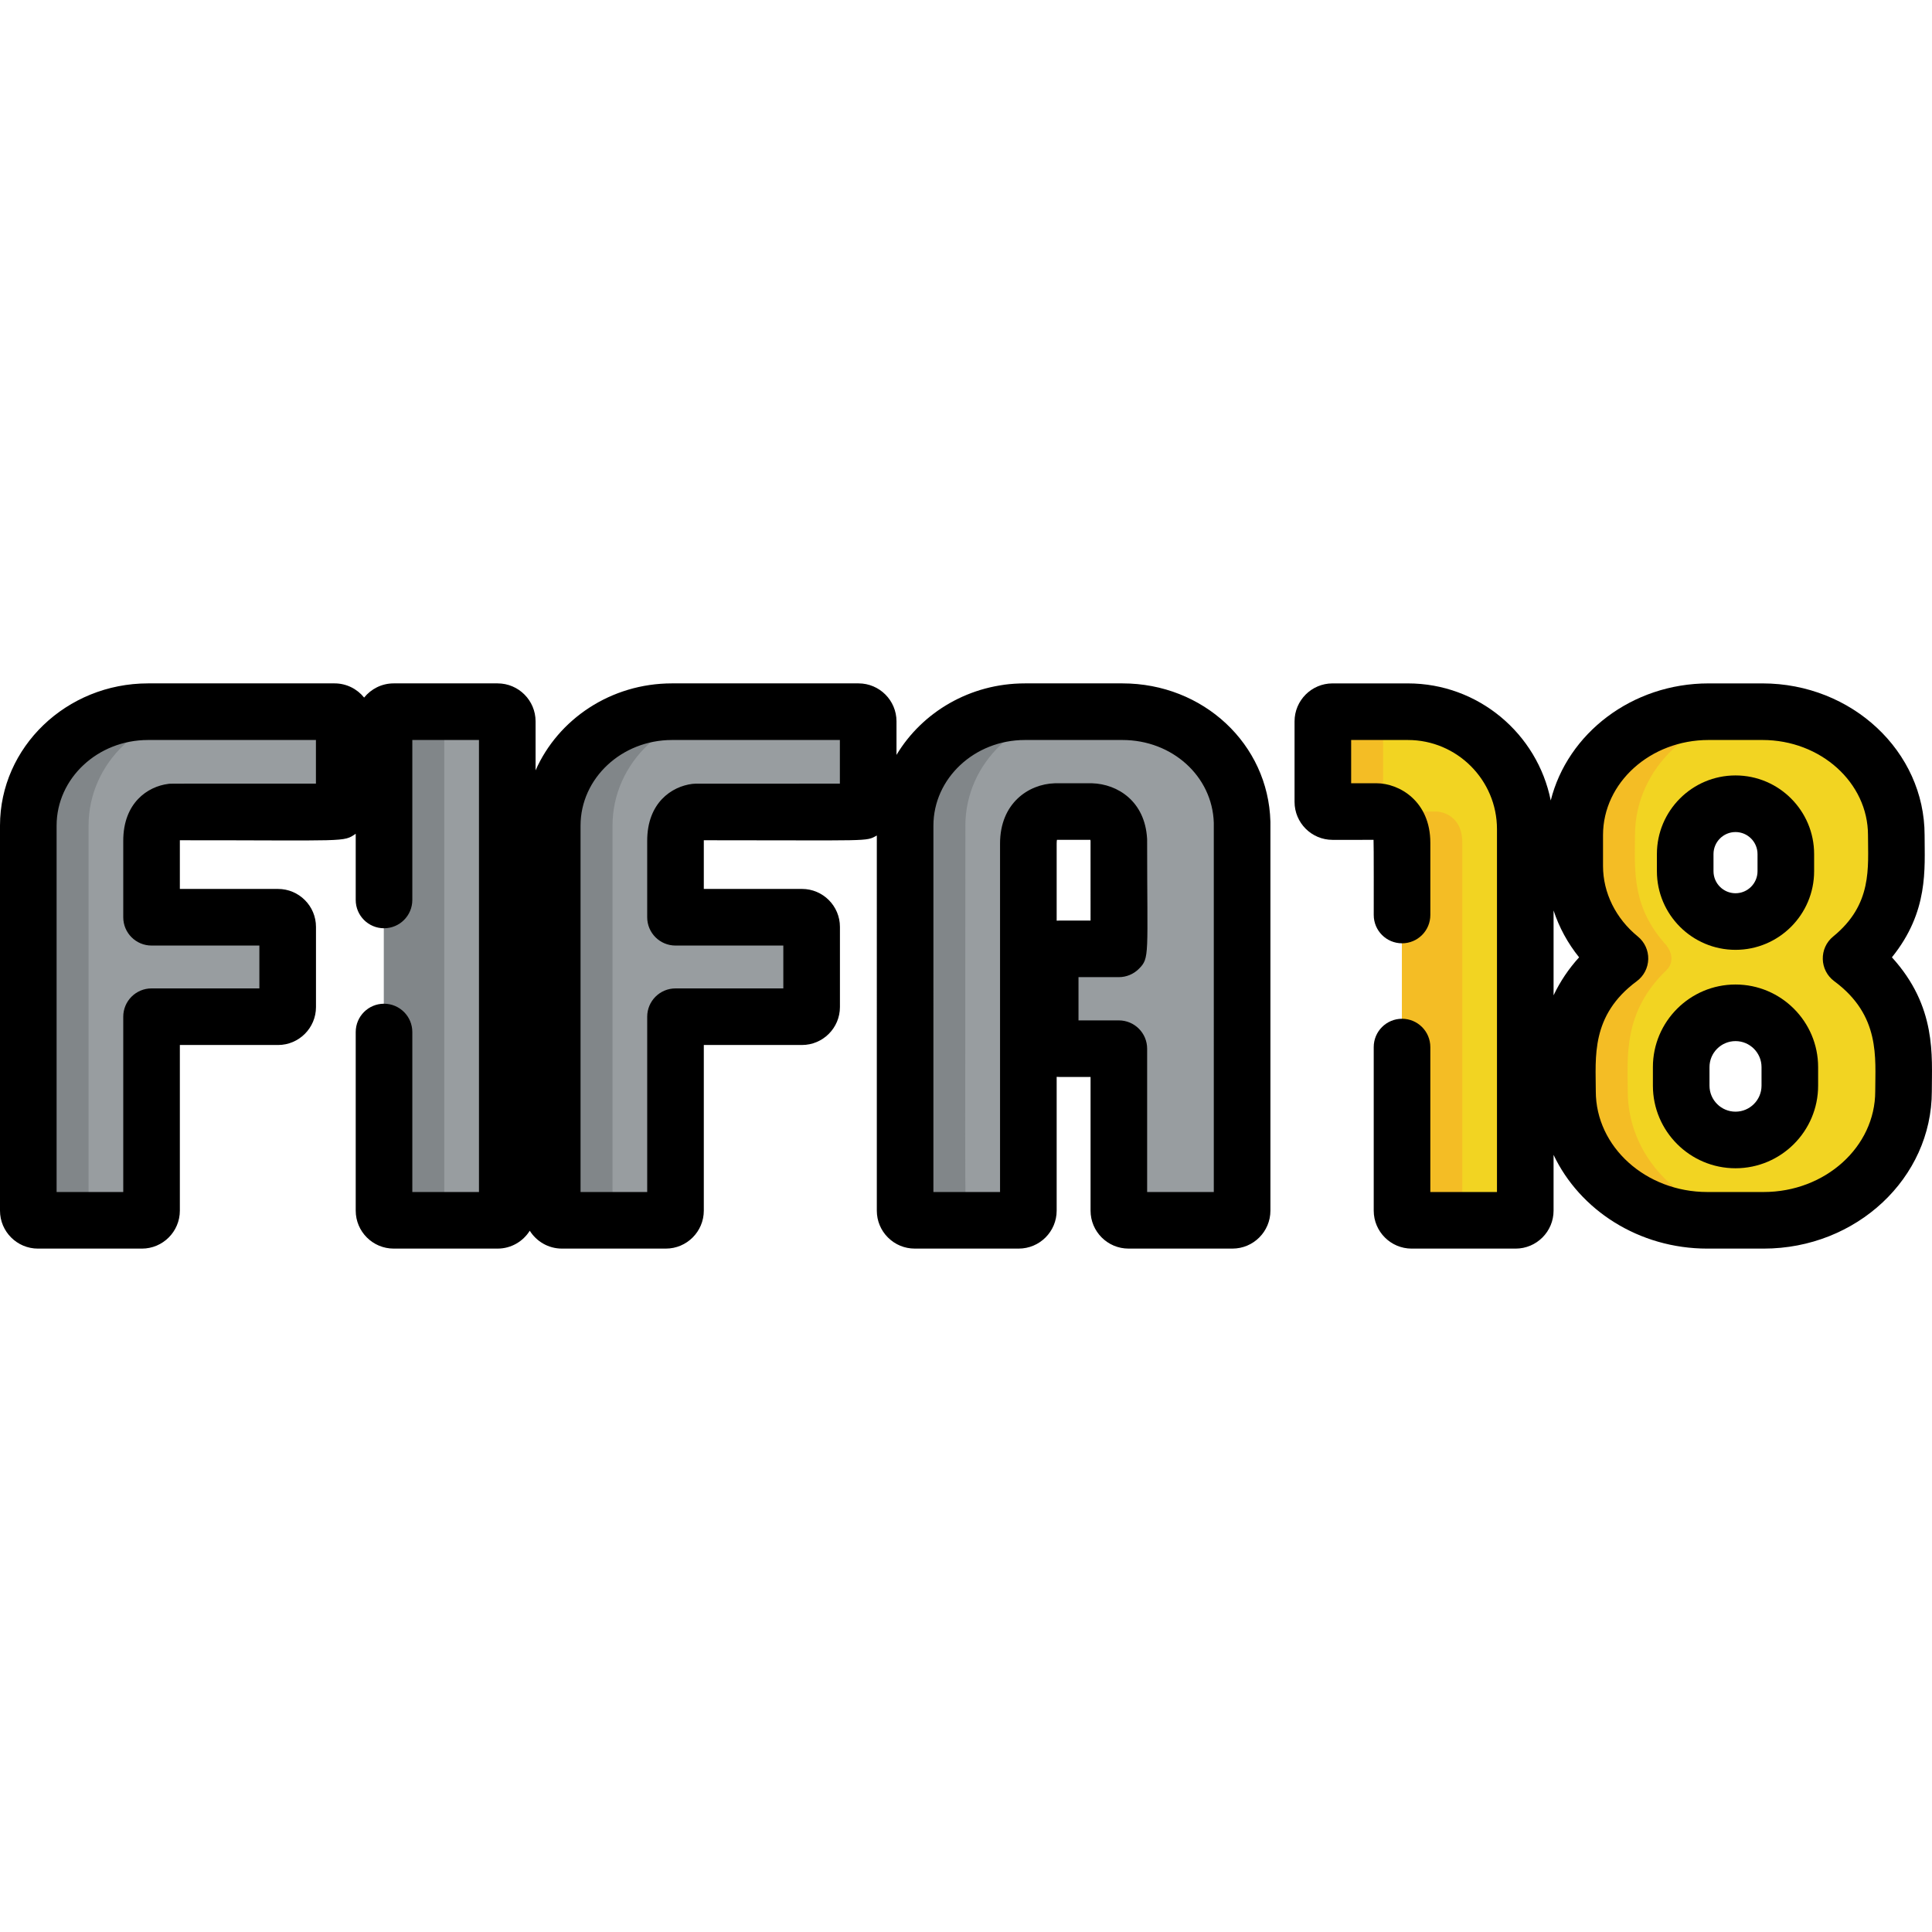 <?xml version="1.0" encoding="iso-8859-1"?>
<!-- Generator: Adobe Illustrator 19.0.0, SVG Export Plug-In . SVG Version: 6.00 Build 0)  -->
<svg version="1.1" id="Capa_1" xmlns="http://www.w3.org/2000/svg" xmlns:xlink="http://www.w3.org/1999/xlink" x="0px" y="0px"
	 viewBox="0 0 512 512" style="enable-background:new 0 0 512 512;" xml:space="preserve">
<path style="fill:#989DA0;" d="M131.845,188.608h-27.547c-1.412,0-2.558,1.145-2.558,2.559v129.671c0,1.413,1.146,2.558,2.558,2.558
	h27.547c1.413,0,2.559-1.145,2.559-2.558V191.167C134.404,189.754,133.258,188.608,131.845,188.608z"/>
<path style="fill:#F2D422;" d="M490.527,253.998c13.413-10.939,11.984-24.073,11.984-32.681c0-18.036-15.91-32.709-35.468-32.709
	h-14.285c-19.559,0-35.47,14.674-35.47,32.709c0,8.465-1.498,21.682,11.986,32.681c-15.46,11.43-13.902,26.071-13.902,35.218
	c0,18.848,16.628,34.179,37.063,34.179h14.93c20.436,0,37.062-15.332,37.062-34.179C504.427,280.485,506.163,265.56,490.527,253.998
	z M473.235,230.883c0,7.354-5.983,13.335-13.334,13.335c-7.353,0-13.334-5.981-13.334-13.335v-4.548
	c0-7.353,5.98-13.335,13.334-13.335c7.352,0,13.334,5.982,13.334,13.335L473.235,230.883L473.235,230.883z M445.507,282.798
	c0-7.935,6.457-14.393,14.395-14.393c7.936,0,14.393,6.457,14.393,14.393v4.911c0,7.937-6.457,14.394-14.393,14.394
	c-7.938,0-14.395-6.457-14.395-14.394V282.798z"/>
<g>
	<path style="fill:#989DA0;" d="M88.638,188.608H39.205c-17.499,0-31.733,13.54-31.733,30.184v102.046
		c0,1.413,1.145,2.558,2.558,2.558h27.547c1.413,0,2.559-1.145,2.559-2.558v-51.4h33.516c1.413,0,2.559-1.145,2.559-2.559v-21.242
		c0-1.412-1.146-2.558-2.559-2.558H40.134v-20.259c0-6.051,3.344-7.39,5.387-7.643l43.117-0.008c1.413,0,2.558-1.145,2.558-2.559
		v-21.444C91.196,189.754,90.051,188.608,88.638,188.608z"/>
	<path style="fill:#989DA0;" d="M227.491,188.608h-49.434c-17.498,0-31.733,13.54-31.733,30.184v102.046
		c0,1.413,1.145,2.558,2.559,2.558h27.547c1.413,0,2.558-1.145,2.558-2.558v-51.4h33.517c1.413,0,2.558-1.145,2.558-2.559v-21.242
		c0-1.412-1.145-2.558-2.558-2.558h-33.517v-20.259c0-6.051,3.344-7.39,5.388-7.643l43.116-0.008c1.413,0,2.559-1.145,2.559-2.559
		v-21.444C230.049,189.754,228.904,188.608,227.491,188.608z"/>
	<path style="fill:#989DA0;" d="M297.43,188.608h-25.86c-17.498,0-31.732,13.54-31.732,30.184
		c-0.001,109.081-0.358,102.75,0.749,103.854c1.042,1.044-0.438,0.749,29.354,0.749c1.412,0,2.559-1.145,2.559-2.558v-97.291
		c0-7.662,5.594-8.424,7.233-8.475l9.408-0.002c1.619,0.049,6.938,0.744,7.336,7.581l0.004,28.803h-15.634
		c-1.413,0-2.558,1.145-2.558,2.559v21.346c0,1.414,1.145,2.559,2.558,2.559h15.634v42.922c0,1.413,1.146,2.558,2.559,2.558h27.546
		c1.414,0,2.559-1.145,2.559-2.558l-0.001-102.915C328.691,201.485,314.762,188.608,297.43,188.608z"/>
</g>
<path style="fill:#F2D422;" d="M373.074,188.608h-19.977c-1.413,0-2.558,1.145-2.558,2.559v21.346c0,1.412,1.145,2.558,2.558,2.558
	l11.669-0.001c0.068,0.002,6.758,0.193,6.758,8.269v97.5c0,1.413,1.145,2.558,2.558,2.558h27.546c1.413,0,2.558-1.145,2.558-2.558
	V219.72C404.186,202.565,390.229,188.608,373.074,188.608z"/>
<path style="fill:#818689;" d="M117.74,320.838V191.167c0-1.413,1.146-2.559,2.558-2.559h-16c-1.412,0-2.558,1.145-2.558,2.559
	v129.671c0,1.413,1.146,2.558,2.558,2.558h16C118.885,323.395,117.74,322.251,117.74,320.838z"/>
<path style="fill:#F4BD25;" d="M431.373,289.215c0-9.185-1.339-20.966,10.279-32.144l-0.014-0.003
	c1.497-1.387,1.993-3.915-0.04-6.563c-9.406-10.342-8.309-20.295-8.309-29.188c0-17.771,15.451-32.266,34.612-32.689
	c-1.222-0.027,1.852-0.02-15.143-0.02c-19.559,0-35.47,14.674-35.47,32.709c0,8.465-1.498,21.682,11.986,32.681
	c-15.46,11.43-13.902,26.071-13.902,35.218c0,18.848,16.628,34.179,37.063,34.179h14.93c0.179,0,0.356-0.01,0.535-0.013
	C447.711,323.117,431.373,307.897,431.373,289.215z"/>
<g>
	<path style="fill:#818689;" d="M23.47,320.838V218.792c0-16.644,14.235-30.184,31.733-30.184h-16
		c-17.499,0-31.733,13.54-31.733,30.184v102.046c0,1.413,1.145,2.558,2.558,2.558h16C24.616,323.395,23.47,322.251,23.47,320.838z"
		/>
	<path style="fill:#818689;" d="M162.323,320.838V218.792c0-16.644,14.236-30.184,31.733-30.184h-16
		c-17.498,0-31.733,13.54-31.733,30.184v102.046c0,1.413,1.145,2.558,2.559,2.558h16
		C163.468,323.395,162.323,322.251,162.323,320.838z"/>
	<path style="fill:#818689;" d="M255.836,218.792c0-16.644,14.235-30.184,31.732-30.184h-16c-17.498,0-31.732,13.54-31.732,30.184
		c-0.001,109.081-0.358,102.75,0.749,103.854c0.999,1.001,0.366,0.749,17.809,0.749c-0.679,0-1.329-0.269-1.809-0.749
		C255.51,321.573,255.835,328.017,255.836,218.792z"/>
</g>
<path style="fill:#F4BD25;" d="M387.524,320.838v-97.5c0-8.075-6.689-8.267-6.758-8.269l-11.669,0.001
	c-1.413,0-2.558-1.145-2.558-2.558v-21.346c0-1.413,1.145-2.559,2.558-2.559h-16c-1.413,0-2.558,1.145-2.558,2.559v21.346
	c0,1.412,1.145,2.558,2.558,2.558l11.669-0.001c0.068,0.002,6.758,0.193,6.758,8.269v97.5c0,1.413,1.145,2.558,2.558,2.558h16
	C388.668,323.395,387.524,322.251,387.524,320.838z"/>
<path d="M510.04,221.317c0-22.171-19.275-40.209-42.968-40.209h-14.285c-20.317,0-37.373,13.268-41.826,31.026
	c-3.534-17.671-19.165-31.026-37.858-31.026h-19.977c-5.546,0-10.058,4.512-10.058,10.059v21.346
	c0,5.546,4.512,10.058,10.059,10.058l10.874-0.001c0.081,0.507,0.052,19.4,0.052,19.915c0,4.143,3.357,7.5,7.5,7.5
	s7.5-3.357,7.5-7.5v-19.146c0-11.071-8.286-15.769-14.259-15.769l-6.726,0.001v-11.463h15.034c13.02,0,23.611,10.593,23.611,23.612
	v96.175h-17.662v-38.412c0-4.143-3.357-7.5-7.5-7.5s-7.5,3.357-7.5,7.5v43.354c0,5.546,4.512,10.058,10.058,10.058h27.546
	c5.546,0,10.058-4.512,10.058-10.058v-14.784c6.932,14.616,22.583,24.841,40.751,24.841h14.93c24.571,0,44.561-18.697,44.561-41.679
	c0-9.371,1.33-22.444-10.577-35.515C511.157,241.568,510.04,230.283,510.04,221.317z M411.714,263.772v-22.489
	c1.465,4.467,3.747,8.673,6.766,12.418C415.698,256.753,413.432,260.146,411.714,263.772z M496.956,289.215
	c0,14.711-13.262,26.679-29.561,26.679h-14.93c-16.302,0-29.563-11.969-29.563-26.679c0-8.947-1.426-20.104,10.861-29.187
	c1.862-1.377,2.983-3.537,3.039-5.853c0.055-2.315-0.963-4.526-2.758-5.99c-5.863-4.783-9.227-11.596-9.227-18.692v-8.178
	c0-13.9,12.548-25.209,27.97-25.209h14.285c15.422,0,27.968,11.31,27.968,25.209c0,8.635,1.222,18.351-9.225,26.868
	c-3.788,3.089-3.654,8.933,0.281,11.843C498.409,269.133,496.956,280.377,496.956,289.215z"/>
<path d="M459.929,260.906c-12.072,0-21.894,9.821-21.894,21.892v4.911c0,12.072,9.822,21.893,21.894,21.893
	c12.072,0,21.893-9.821,21.893-21.893v-4.911C481.823,270.727,472.002,260.906,459.929,260.906z M466.823,287.709
	c0,3.801-3.093,6.894-6.894,6.894c-3.802,0-6.895-3.093-6.895-6.894v-4.911c0-3.801,3.093-6.893,6.895-6.893
	c3.801,0,6.894,3.092,6.894,6.893V287.709z"/>
<path d="M459.929,251.717c11.488,0,20.833-9.347,20.833-20.835v-4.548c0-11.488-9.346-20.835-20.833-20.835
	c-11.488,0-20.833,9.347-20.833,20.835v4.548C439.096,242.371,448.441,251.717,459.929,251.717z M454.095,226.336
	c0-3.218,2.617-5.835,5.834-5.835c3.217,0,5.834,2.617,5.834,5.835v4.548c0,3.218-2.617,5.835-5.834,5.835
	c-3.217,0-5.834-2.617-5.834-5.835V226.336z"/>
<path d="M10.058,330.894h27.547c5.546,0,10.059-4.512,10.059-10.058v-43.9H73.68c5.546,0,10.059-4.513,10.059-10.059v-21.242
	c0-5.546-4.512-10.058-10.059-10.058H47.663c0-0.13-0.001-12.772,0.001-12.901c44.719-0.008,43.223,0.561,46.605-1.718v17.541
	c0,4.143,3.358,7.5,7.5,7.5c4.142,0,7.5-3.357,7.5-7.5v-42.394h17.664v119.787h-17.664v-42.395c0-4.143-3.358-7.5-7.5-7.5
	c-4.142,0-7.5,3.357-7.5,7.5v47.337c0,5.546,4.512,10.058,10.058,10.058h27.547c3.59,0,6.738-1.897,8.519-4.734
	c1.78,2.838,4.928,4.734,8.519,4.734h27.547c5.546,0,10.058-4.512,10.058-10.058v-43.9h26.017c5.546,0,10.058-4.513,10.058-10.059
	v-21.242c0-5.546-4.512-10.058-10.058-10.058h-26.018c0-0.143-0.001-12.758,0.001-12.901c44.831-0.009,42.829,0.412,45.85-1.258
	l-0.001,99.417c0,2.689,1.048,5.218,2.941,7.106c1.899,1.903,4.427,2.951,7.117,2.951h27.546c5.546,0,10.059-4.512,10.059-10.058
	v-35.457c0.279,0.023,0.562,0.035,0.847,0.035h8.134v35.422c0,5.546,4.513,10.058,10.059,10.058h27.546
	c5.546,0,10.059-4.512,10.059-10.058l-0.001-102.915c0-0.068-0.001-0.137-0.003-0.205c-0.563-20.529-17.785-36.609-39.208-36.609
	h-25.86c-14.537,0-27.242,7.64-34.02,18.953v-8.895c0-5.546-4.512-10.059-10.059-10.059h-49.436
	c-16.233,0-30.194,9.519-36.153,23.049v-12.988c0-5.546-4.512-10.059-10.059-10.059h-27.547c-3.163,0-5.985,1.471-7.83,3.76
	c-1.845-2.29-4.668-3.76-7.83-3.76H39.233C17.601,181.108,0,198.013,0,218.792v102.046C0,326.383,4.512,330.894,10.058,330.894z
	 M280.027,243.988v-20.443c0-0.449,0.036-0.766,0.074-0.975l8.856-0.002c0.018,0.092,0.033,0.206,0.046,0.346l0.003,21.039h-8.133
	C280.589,243.953,280.307,243.964,280.027,243.988z M247.365,218.792c0-12.509,10.871-22.684,24.232-22.684h25.86
	c13.206,0,23.821,9.623,24.211,21.925l0.001,97.862h-17.664v-37.979c0-4.143-3.357-7.5-7.5-7.5h-10.691v-11.463h10.691
	c1.989,0,3.897-0.79,5.304-2.197c2.929-2.929,2.196-3.43,2.192-34.106c0-0.145-0.004-0.29-0.013-0.436
	c-0.572-9.827-7.744-14.435-14.597-14.642c-0.076-0.002-0.152-0.003-0.229-0.003c-0.161,0-9.477,0-9.639,0.006
	c-6.983,0.216-14.5,5.307-14.5,15.971v92.35h-17.662L247.365,218.792z M153.851,218.792c0-12.509,10.871-22.684,24.233-22.684
	h44.492v11.564l-38.176,0.007c-0.307,0-0.614,0.019-0.919,0.057c-5.521,0.684-11.967,5.044-11.967,15.086v20.259
	c0,4.143,3.358,7.5,7.5,7.5h28.574v11.358h-28.573c-4.142,0-7.5,3.357-7.5,7.5v46.458h-17.664v-97.103H153.851z M15,218.792
	c0-12.509,10.872-22.684,24.233-22.684h44.491v11.564c-40.749,0.007-38.39-0.025-39.096,0.063
	c-5.519,0.684-11.965,5.045-11.965,15.086v20.259c0,4.143,3.358,7.5,7.5,7.5h28.574v11.358H40.163c-4.142,0-7.5,3.357-7.5,7.5
	v46.458H15V218.792z"/>
<g>
</g>
<g>
</g>
<g>
</g>
<g>
</g>
<g>
</g>
<g>
</g>
<g>
</g>
<g>
</g>
<g>
</g>
<g>
</g>
<g>
</g>
<g>
</g>
<g>
</g>
<g>
</g>
<g>
</g>
</svg>
